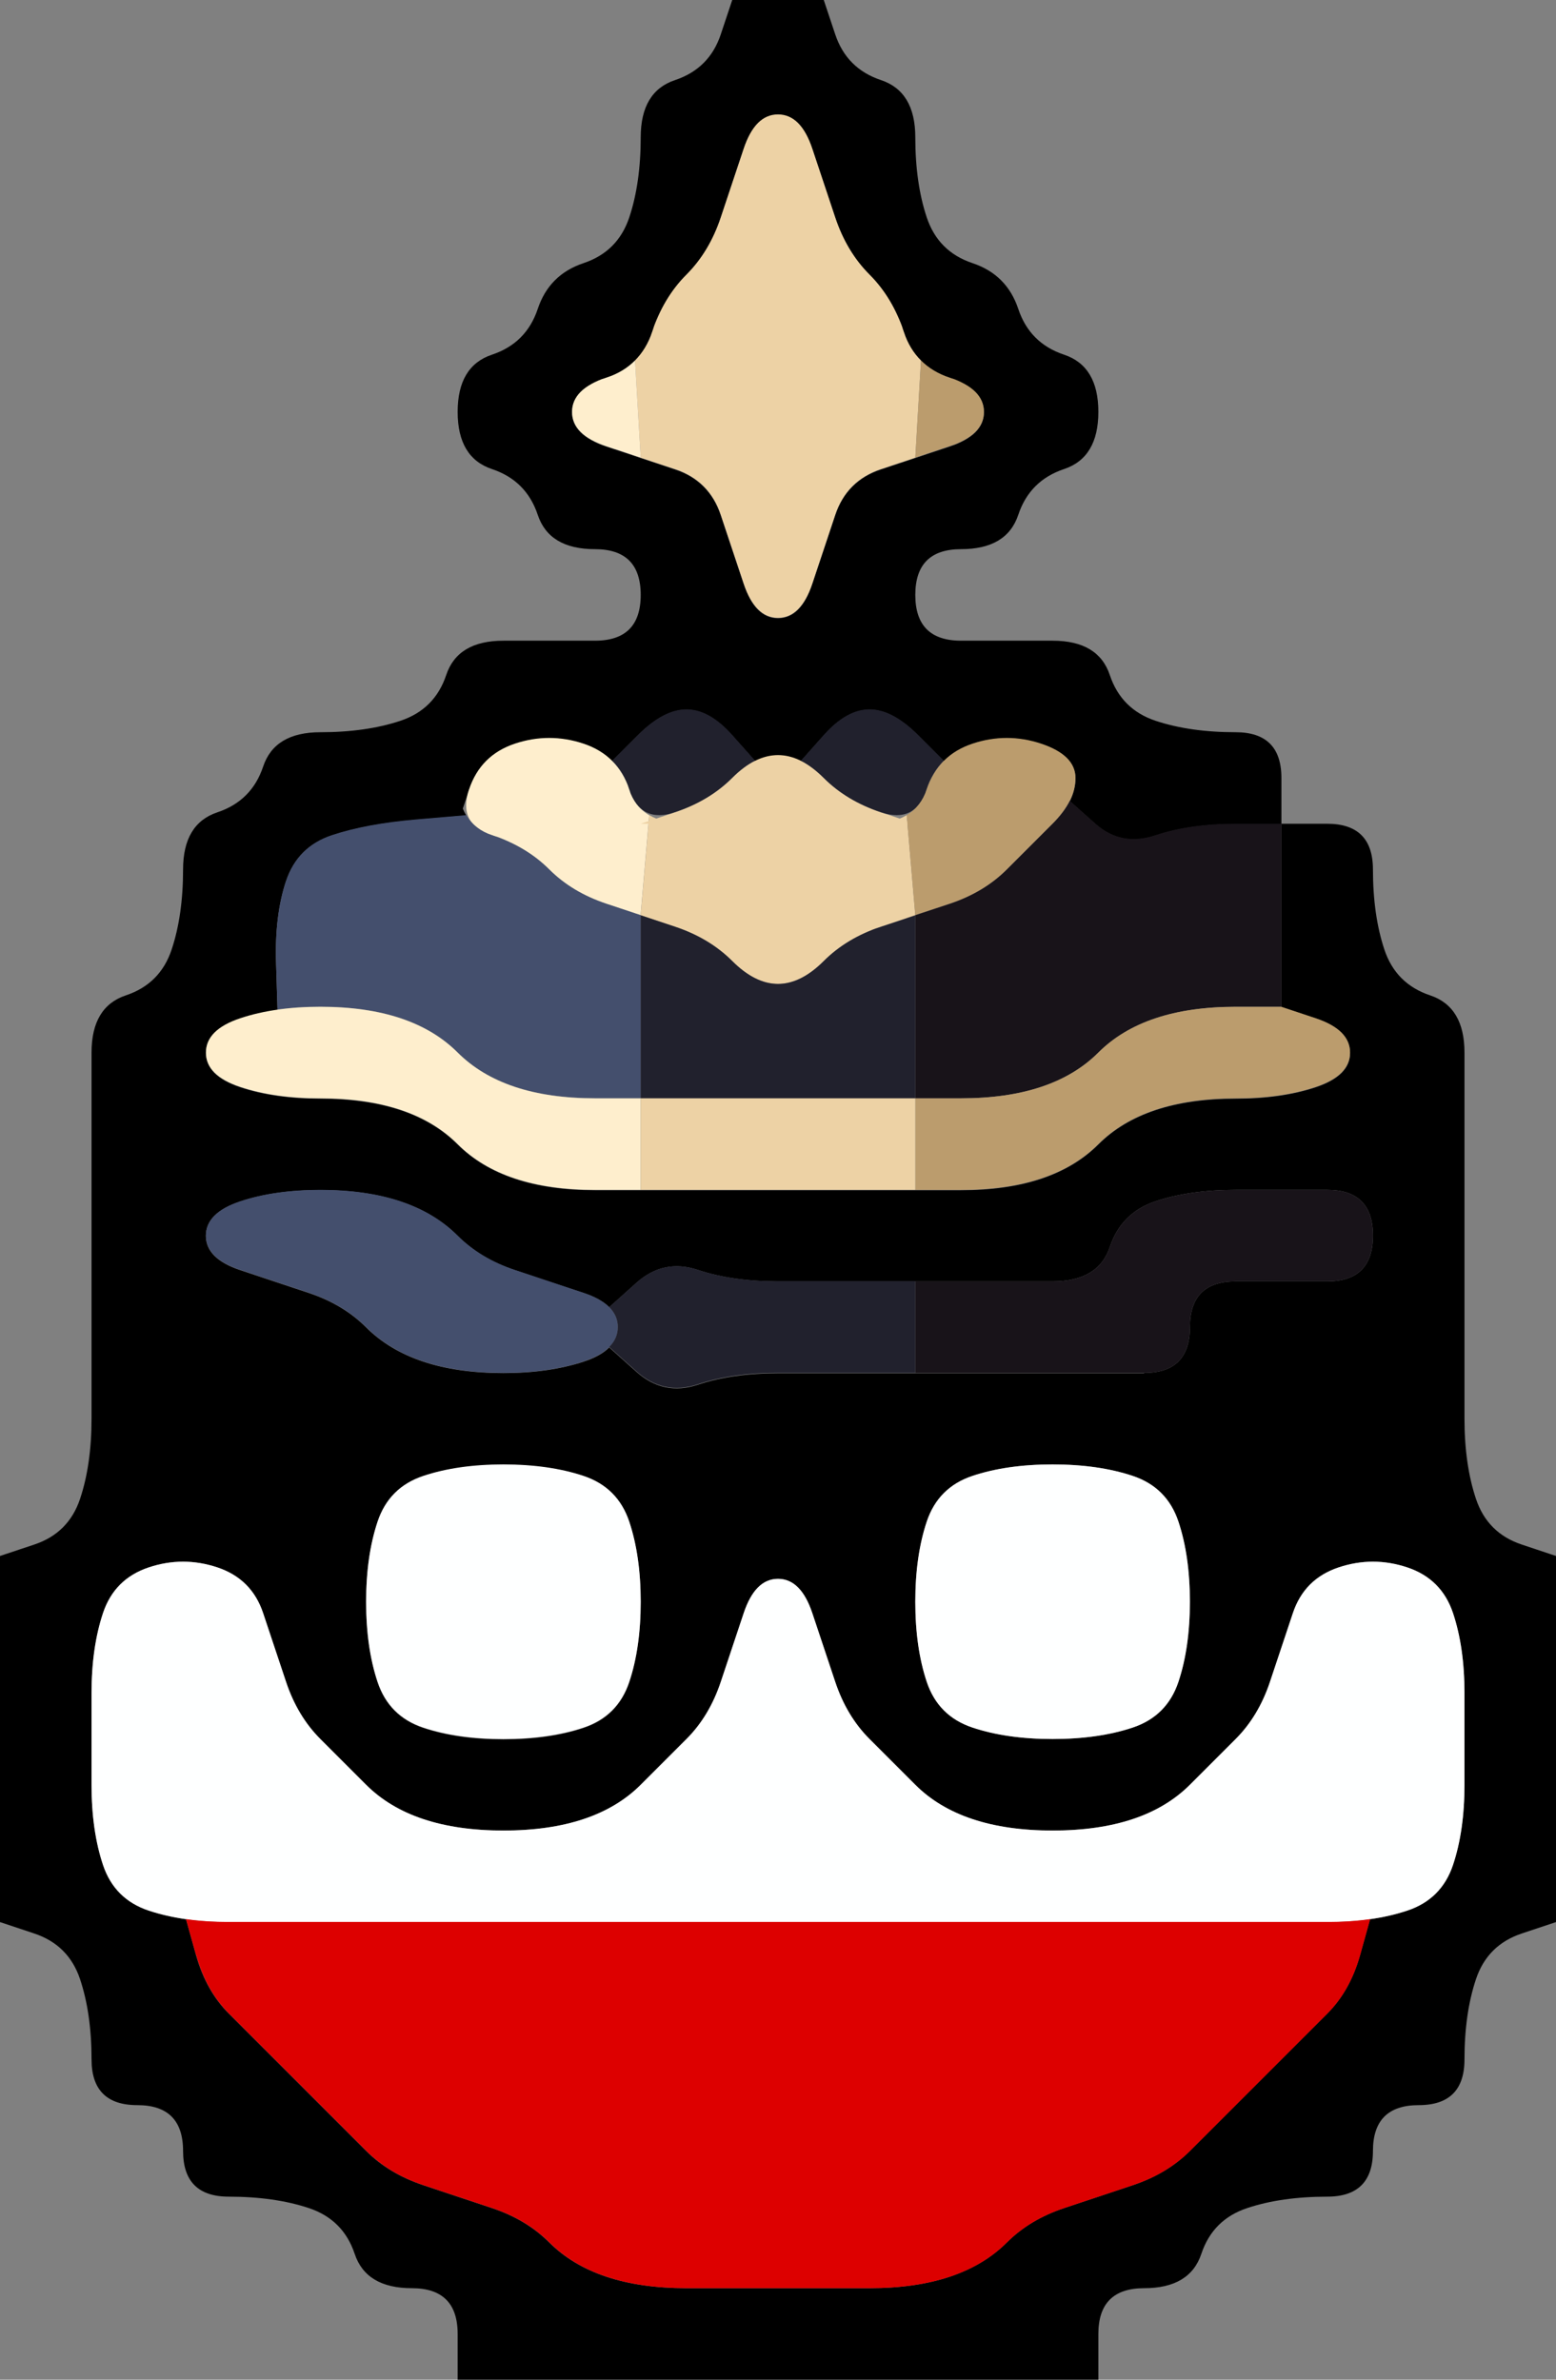 <svg width="17" height="26" version="1.1" viewBox="0 0 17 26" xmlns="http://www.w3.org/2000/svg">
 <rect x="0" y="0" width="17" height="26" fill="#808080" stroke="none"/>
 <g transform="translate(0)">
  <path d="m0 0.5v-0.5h8l-0.125 0.375q-0.125 0.375-0.5 0.5t-0.375 0.625-0.125 0.875-0.5 0.5-0.5 0.5-0.5 0.5-0.375 0.625 0.375 0.625 0.5 0.5 0.625 0.375 0.5 0.5-0.5 0.5-1 0-0.625 0.375-0.5 0.5-0.875 0.125-0.625 0.375-0.5 0.5-0.375 0.625-0.125 0.875-0.5 0.5-0.375 0.625 0 1 0 1 0 1 0 1-0.125 0.875-0.5 0.5l-0.375 0.125v-16.5" fill-opacity="0"/>
  <path d="m7.875 0.375 0.125-0.375h1l0.125 0.375q0.125 0.375 0.5 0.5t0.375 0.625 0.125 0.875 0.5 0.5 0.5 0.5 0.5 0.5 0.375 0.625-0.375 0.625-0.5 0.5-0.625 0.375-0.5 0.5 0.5 0.5 1 0 0.625 0.375 0.5 0.5 0.875 0.125 0.5 0.5v0.5h0.5q0.5 0 0.5 0.5t0.125 0.875 0.5 0.5 0.375 0.625 0 1 0 1 0 1 0 1 0.125 0.875 0.5 0.5l0.375 0.125v4l-0.375 0.125q-0.375 0.125-0.5 0.5t-0.125 0.875-0.5 0.5-0.5 0.5-0.5 0.5-0.875 0.125-0.5 0.5-0.625 0.375-0.5 0.5v0.5h-7v-0.5q0-0.5-0.5-0.5t-0.625-0.375-0.5-0.5-0.875-0.125-0.5-0.5-0.5-0.5-0.5-0.5-0.125-0.875-0.5-0.5l-0.375-0.125v-4l0.375-0.125q0.375-0.125 0.5-0.5t0.125-0.875 0-1 0-1 0-1 0-1 0.375-0.625 0.5-0.5 0.125-0.875 0.375-0.625 0.5-0.5 0.625-0.375 0.875-0.125 0.5-0.5 0.625-0.375 1 0 0.5-0.5-0.5-0.5-0.625-0.375-0.5-0.5-0.375-0.625 0.375-0.625 0.5-0.5 0.5-0.5 0.5-0.5 0.125-0.875 0.375-0.625 0.5-0.5m1.625 24.625q0.5 0 0.875-0.125t0.625-0.375 0.625-0.375 0.75-0.25 0.625-0.375 0.5-0.5 0.5-0.5 0.5-0.5 0.359-0.641l0.109-0.391-0.219 0.031 0.219-0.031q0.219-0.031 0.406-0.094l0.188-0.062-0.562 0.188 0.375-0.125q0.375-0.125 0.5-0.5t0.125-0.875 0-1-0.125-0.875-0.5-0.5-0.75 0-0.5 0.5-0.25 0.75-0.375 0.625-0.5 0.5-0.625 0.375-0.875 0.125-0.875-0.125-0.625-0.375-0.5-0.5-0.375-0.625-0.25-0.75-0.375-0.375-0.375 0.375-0.25 0.75-0.375 0.625-0.5 0.5-0.625 0.375-0.875 0.125-0.875-0.125-0.625-0.375-0.5-0.5-0.375-0.625-0.25-0.75-0.5-0.5-0.75 0-0.5 0.5-0.125 0.875 0 1 0.125 0.875 0.5 0.5l0.375 0.125-0.562-0.188 0.188 0.062q0.188 0.062 0.406 0.094l0.219 0.031-0.219-0.031 0.109 0.391q0.109 0.391 0.359 0.641t0.5 0.5 0.5 0.5 0.5 0.5 0.625 0.375 0.75 0.25 0.625 0.375 0.625 0.375 0.875 0.125 1 0 1 0m2-6q0.5 0 0.875-0.125t0.5-0.5 0.125-0.875-0.125-0.875-0.5-0.5-0.875-0.125-0.875 0.125-0.5 0.5-0.125 0.875 0.125 0.875 0.5 0.5 0.875 0.125m1-4q0.5 0 0.5-0.5t0.5-0.5 1 0 0.5-0.5-0.5-0.5-1 0-0.875 0.125-0.5 0.5-0.625 0.375-1 0h-1q-0.5 0-1 0t-0.875-0.125-0.672 0.141l-0.297 0.266 0.094 0.094-0.094-0.094q-0.094-0.094-0.281-0.156l-0.188-0.062 0.562 0.188-0.375-0.125q-0.375-0.125-0.75-0.25t-0.625-0.375-0.625-0.375-0.875-0.125-0.875 0.125-0.375 0.375 0.375 0.375 0.75 0.25 0.625 0.375 0.625 0.375 0.875 0.125 0.875-0.125l0.375-0.125-0.562 0.188 0.188-0.062q0.188-0.062 0.281-0.156l0.094-0.094-0.094 0.094 0.297 0.266q0.297 0.266 0.672 0.141t0.875-0.125 1 0h1q0.5 0 1 0t1 0m-7 4q0.5 0 0.875-0.125t0.5-0.5 0.125-0.875-0.125-0.875-0.5-0.5-0.875-0.125-0.875 0.125-0.5 0.5-0.125 0.875 0.125 0.875 0.5 0.5 0.875 0.125m8.5-9.5v-0.5h-0.5q-0.5 0-0.875 0.125t-0.656-0.125l-0.281-0.25-0.062 0.125 0.062-0.125q0.062-0.125 0.062-0.25v-0.125 0.375-0.25q0-0.25-0.375-0.375t-0.75 0l-0.375 0.125 0.562-0.188-0.188 0.062q-0.188 0.062-0.312 0.188l-0.125 0.125 0.125-0.125-0.281-0.281q-0.281-0.281-0.531-0.281t-0.5 0.281l-0.25 0.281 0.125 0.062-0.125-0.062q-0.125-0.062-0.25-0.062h-0.125 0.375-0.5 0.375-0.125q-0.125 0-0.25 0.062l-0.125 0.062 0.125-0.062-0.25-0.281q-0.25-0.281-0.5-0.281t-0.531 0.281l-0.281 0.281 0.125 0.125-0.125-0.125q-0.125-0.125-0.312-0.188l-0.188-0.062 0.562 0.188-0.375-0.125q-0.375-0.125-0.75 0t-0.5 0.5l-0.125 0.375v-0.75 0.25q0 0.25 0.094 0.406l0.094 0.156-0.094-0.156-0.547 0.047q-0.547 0.047-0.922 0.172t-0.5 0.5-0.109 0.891l0.016 0.516 0.219-0.031-0.219 0.031q-0.219 0.031-0.406 0.094l-0.188 0.062 0.562-0.188-0.375 0.125q-0.375 0.125-0.375 0.375t0.375 0.375 0.875 0.125 0.875 0.125 0.625 0.375 0.625 0.375 0.875 0.125 1 0 1 0 1 0 1 0 0.875-0.125 0.625-0.375 0.625-0.375 0.875-0.125 0.875-0.125 0.375-0.375-0.375-0.375l-0.375-0.125v-0.5q0-0.5 0-1m-5.875-3.125q0.125 0.375 0.375 0.375t0.375-0.375 0.25-0.75 0.5-0.5 0.75-0.25 0.375-0.375-0.375-0.375-0.5-0.5-0.375-0.625-0.375-0.625-0.25-0.75-0.375-0.375-0.375 0.375-0.25 0.75-0.375 0.625-0.375 0.625-0.5 0.5-0.375 0.375 0.375 0.375 0.75 0.25 0.5 0.5 0.25 0.75"/>
  <path d="m9.125 0.375-0.125-0.375h8v17l-0.375-0.125q-0.375-0.125-0.5-0.5t-0.125-0.875 0-1 0-1 0-1 0-1-0.375-0.625-0.5-0.5-0.125-0.875-0.5-0.5h-0.5v-0.5q0-0.5-0.5-0.5t-0.875-0.125-0.5-0.5-0.625-0.375-1 0-0.5-0.5 0.5-0.5 0.625-0.375 0.5-0.5 0.375-0.625-0.375-0.625-0.5-0.5-0.5-0.5-0.5-0.5-0.125-0.875-0.375-0.625-0.5-0.5" fill-opacity="0"/>
  <g>
   <path d="m8.125 1.625q0.125-0.375 0.375-0.375t0.375 0.375 0.25 0.75 0.375 0.625 0.375 0.625l0.125 0.375-0.188-0.562 0.062 0.188q0.062 0.188 0.188 0.312l0.125 0.125-0.125-0.125-0.062 1.062-0.375 0.125q-0.375 0.125-0.5 0.5t-0.25 0.75-0.375 0.375-0.375-0.375-0.25-0.75-0.5-0.5l-0.375-0.125-0.062-1.062-0.125 0.125 0.125-0.125q0.125-0.125 0.188-0.312l0.062-0.188-0.188 0.562 0.125-0.375q0.125-0.375 0.375-0.625t0.375-0.625 0.25-0.75m-1.219 3.344 0.656 0.219-0.188-0.062q-0.188-0.062-0.375-0.125l-0.188-0.062 0.094 0.031m2.812 0.125 0.469-0.156-0.188 0.062q-0.188 0.062-0.375 0.125l-0.188 0.062 0.281-0.094" fill="#edd2a5"/>
   <path d="m6.25 4.5q0-0.25 0.375-0.375l0.375-0.125-0.562 0.188 0.188-0.062q0.188-0.062 0.312-0.188l0.125-0.125-0.125 0.125 0.062 1.062-0.375-0.125q-0.375-0.125-0.375-0.375m0.469 0.406 0.469 0.156-0.188-0.062q-0.188-0.062-0.375-0.125l-0.188-0.062 0.281 0.094" fill="#feeecd"/>
   <path d="m10.031 4.469 0.031-0.531-0.125-0.125 0.125 0.125q0.125 0.125 0.312 0.188l0.188 0.062-0.562-0.188 0.375 0.125q0.375 0.125 0.375 0.375t-0.375 0.375l-0.375 0.125 0.031-0.531m-0.125 0.562 0.656-0.219-0.188 0.062q-0.188 0.062-0.375 0.125l-0.188 0.062 0.094-0.031" fill="#bb9c6d"/>
   <path d="m5.125 8.625q0.125-0.375 0.5-0.5t0.75 0 0.5 0.5l0.125 0.375-0.188-0.562 0.062 0.188q0.062 0.188 0.219 0.281l0.156 0.094-0.156-0.094-0.094 1.094-0.375-0.125q-0.375-0.125-0.625-0.375t-0.625-0.375-0.25-0.5" fill="#feeecd"/>
   <path d="m6.875 8.625-0.125-0.375 0.188 0.562-0.062-0.188q-0.062-0.188-0.188-0.312l-0.125-0.125 0.125 0.125 0.281-0.281q0.281-0.281 0.531-0.281t0.5 0.281l0.25 0.281 0.125-0.062-0.125 0.062q-0.125 0.062-0.25 0.188l-0.125 0.125 0.375-0.375-0.25 0.25q-0.25 0.25-0.625 0.375t-0.5-0.25" fill="#21212d"/>
   <path d="m8 8.5q0.25-0.25 0.5-0.25t0.5 0.25 0.625 0.375l0.375 0.125h-0.75 0.25q0.25 0 0.406-0.094l0.156-0.094-0.156 0.094 0.094 1.094-0.375 0.125q-0.375 0.125-0.625 0.375t-0.5 0.25-0.5-0.25-0.625-0.375l-0.375-0.125 0.094-1.094-0.156-0.094 0.156 0.094q0.156 0.094 0.406 0.094h0.25-0.75l0.375-0.125q0.375-0.125 0.625-0.375m1.719 1.594 0.469-0.156-0.188 0.062q-0.188 0.062-0.375 0.125l-0.188 0.062 0.281-0.094" fill="#edd2a5"/>
   <path d="m9 8.5-0.25-0.25 0.375 0.375-0.125-0.125q-0.125-0.125-0.25-0.188l-0.125-0.062 0.125 0.062 0.25-0.281q0.25-0.281 0.5-0.281t0.531 0.281l0.281 0.281 0.125-0.125-0.125 0.125q-0.125 0.125-0.188 0.312l-0.062 0.188 0.188-0.562-0.125 0.375q-0.125 0.375-0.5 0.25t-0.625-0.375" fill="#21212d"/>
   <path d="m10.125 8.625q0.125-0.375 0.5-0.5t0.75 0 0.375 0.375-0.25 0.5-0.5 0.5-0.625 0.375l-0.375 0.125-0.094-1.094-0.156 0.094 0.156-0.094q0.156-0.094 0.219-0.281l0.062-0.188-0.188 0.562 0.125-0.375m-0.219 1.406 0.656-0.219-0.188 0.062q-0.188 0.062-0.375 0.125l-0.188 0.062 0.094-0.031" fill="#bb9c6d"/>
   <path d="m3.125 9.625q0.125-0.375 0.5-0.5t0.922-0.172l0.547-0.047-0.094-0.156 0.094 0.156q0.094 0.156 0.281 0.219l0.188 0.062-0.562-0.188 0.375 0.125q0.375 0.125 0.625 0.375t0.625 0.375l0.375 0.125v0.5q0 0.5 0 1v0.5h-0.5q-0.5 0-0.875-0.125t-0.625-0.375-0.625-0.375-0.875-0.125h-0.5 0.75-0.25q-0.25 0-0.469 0.031l-0.219 0.031 0.219-0.031-0.016-0.516q-0.016-0.516 0.109-0.891" fill="#444f6d"/>
   <path d="m11 9.5q0.25-0.25 0.5-0.5l0.25-0.25-0.375 0.375 0.125-0.125q0.125-0.125 0.188-0.25l0.062-0.125-0.062 0.125 0.281 0.25q0.281 0.25 0.656 0.125t0.875-0.125h0.5v0.5q0 0.5 0 1v0.5h-0.5q-0.5 0-0.875 0.125t-0.625 0.375-0.625 0.375-0.875 0.125h-0.5v-0.5q0-0.5 0-1v-0.5l0.375-0.125q0.375-0.125 0.625-0.375m-0.719 0.406-0.469 0.156 0.188-0.062q0.188-0.062 0.375-0.125l0.188-0.062-0.281 0.094m-0.406 2.094h0.875-0.25q-0.25 0-0.5 0h-0.25 0.125" fill="#181319"/>
   <path d="m7 10.5v-0.5l0.375 0.125q0.375 0.125 0.625 0.375t0.5 0.25 0.5-0.25 0.625-0.375l0.375-0.125v0.5q0 0.5 0 1v0.5h-0.5q-0.5 0-1 0t-1 0h-0.5v-0.5q0-0.5 0-1m2.625 1.5h0.625-0.25q-0.25 0-0.5 0h-0.25 0.375m0.469-2.031-0.656 0.219 0.188-0.062q0.188-0.062 0.375-0.125l0.188-0.062-0.094 0.031" fill="#21212d"/>
   <path d="m2.25 11.5q0-0.25 0.375-0.375t0.875-0.125 0.875 0.125 0.625 0.375 0.625 0.375 0.875 0.125h0.5v1h-0.5q-0.5 0-0.875-0.125t-0.625-0.375-0.625-0.375-0.875-0.125-0.875-0.125-0.375-0.375m4.375 1.5h0.625-0.25q-0.25 0-0.5 0h-0.25 0.375" fill="#feeecd"/>
   <path d="m12 11.5q0.25-0.25 0.625-0.375t0.875-0.125h0.5l0.375 0.125q0.375 0.125 0.375 0.375t-0.375 0.375-0.875 0.125-0.875 0.125-0.625 0.375-0.625 0.375-0.875 0.125h-0.5v-1h0.5q0.5 0 0.875-0.125t0.625-0.375m-1.625 0.5h-0.625 0.25q0.25 0 0.5 0h0.25-0.375m-0.5 1h0.875-0.25q-0.25 0-0.5 0h-0.25 0.125" fill="#bb9c6d"/>
   <path d="m7 12.5v-0.5h0.5q0.5 0 1 0t1 0h0.5v1h-0.5q-0.5 0-1 0t-1 0h-0.5v-0.5m-0.125 0.5h0.875-0.25q-0.25 0-0.5 0h-0.25 0.125m2.75 0h0.625-0.25q-0.25 0-0.5 0h-0.25 0.375m0.5-1h-0.875 0.25q0.25 0 0.5 0h0.25-0.125" fill="#edd2a5"/>
   <path d="m2.25 13.5q0-0.25 0.375-0.375t0.875-0.125 0.875 0.125 0.625 0.375 0.625 0.375 0.75 0.25 0.375 0.375-0.375 0.375-0.875 0.125-0.875-0.125-0.625-0.375-0.625-0.375-0.75-0.25-0.375-0.375" fill="#444f6d"/>
   <path d="m12.125 13.625q0.125-0.375 0.5-0.5t0.875-0.125 1 0 0.5 0.5-0.5 0.5-1 0-0.5 0.5-0.5 0.5-1 0-1 0h-0.5v-1h0.5q0.5 0 1 0t0.625-0.375" fill="#181319"/>
   <path d="m6.75 14.5v-0.25 0.375-0.125q0-0.125-0.094-0.219l-0.094-0.094 0.094 0.094 0.297-0.266q0.297-0.266 0.672-0.141t0.875 0.125 1 0h0.5v1h-0.5q-0.5 0-1 0t-0.875 0.125-0.672-0.141l-0.297-0.266-0.094 0.094 0.094-0.094q0.094-0.094 0.094-0.219v-0.125 0.375-0.25" fill="#21212d"/>
  </g>
  <g fill="#feffff">
   <path d="m4.125 16.625q0.125-0.375 0.5-0.5t0.875-0.125 0.875 0.125 0.5 0.5 0.125 0.875-0.125 0.875-0.5 0.5-0.875 0.125-0.875-0.125-0.5-0.5-0.125-0.875 0.125-0.875"/>
   <path d="m10.125 16.625q0.125-0.375 0.5-0.5t0.875-0.125 0.875 0.125 0.5 0.5 0.125 0.875-0.125 0.875-0.5 0.5-0.875 0.125-0.875-0.125-0.5-0.5-0.125-0.875 0.125-0.875"/>
   <path d="m1.125 17.625q0.125-0.375 0.5-0.5t0.75 0 0.5 0.5 0.25 0.75 0.375 0.625 0.5 0.5 0.625 0.375 0.875 0.125 0.875-0.125 0.625-0.375 0.5-0.5 0.375-0.625 0.25-0.75 0.375-0.375 0.375 0.375 0.25 0.75 0.375 0.625 0.5 0.5 0.625 0.375 0.875 0.125 0.875-0.125 0.625-0.375 0.5-0.5 0.375-0.625 0.25-0.75 0.5-0.5 0.75 0 0.5 0.5 0.125 0.875 0 1-0.125 0.875-0.5 0.5-0.875 0.125-1 0-1 0-1 0-1 0-1 0-1 0-1 0-1 0-1 0-1 0-1 0-1 0-0.875-0.125-0.5-0.5-0.125-0.875 0-1 0.125-0.875"/>
  </g>
  <path d="m0 21.5v-0.5l0.375 0.125q0.375 0.125 0.5 0.5t0.125 0.875 0.5 0.5 0.5 0.5 0.5 0.5 0.875 0.125 0.5 0.5 0.625 0.375 0.5 0.5v0.5h-5v-4.5" fill-opacity="0"/>
  <path d="m2.141 21.359-0.109-0.391-0.219-0.031 0.219 0.031q0.219 0.031 0.469 0.031h0.25-0.75 0.5q0.5 0 1 0t1 0 1 0 1 0 1 0 1 0 1 0 1 0 1 0 1 0 1 0 1 0h0.5-0.75 0.25q0.25 0 0.469-0.031l0.219-0.031-0.219 0.031-0.109 0.391q-0.109 0.391-0.359 0.641t-0.5 0.5-0.5 0.5-0.5 0.5-0.625 0.375-0.75 0.25-0.625 0.375-0.625 0.375-0.875 0.125-1 0-1 0-0.875-0.125-0.625-0.375-0.625-0.375-0.75-0.25-0.625-0.375-0.5-0.5-0.5-0.5-0.5-0.5-0.359-0.641" fill="#d00"/>
  <path d="m16.125 21.625q0.125-0.375 0.5-0.5l0.375-0.125v5h-5v-0.5q0-0.5 0.5-0.5t0.625-0.375 0.5-0.5 0.875-0.125 0.5-0.5 0.5-0.5 0.5-0.5 0.125-0.875" fill-opacity="0"/>
 </g>
</svg>
